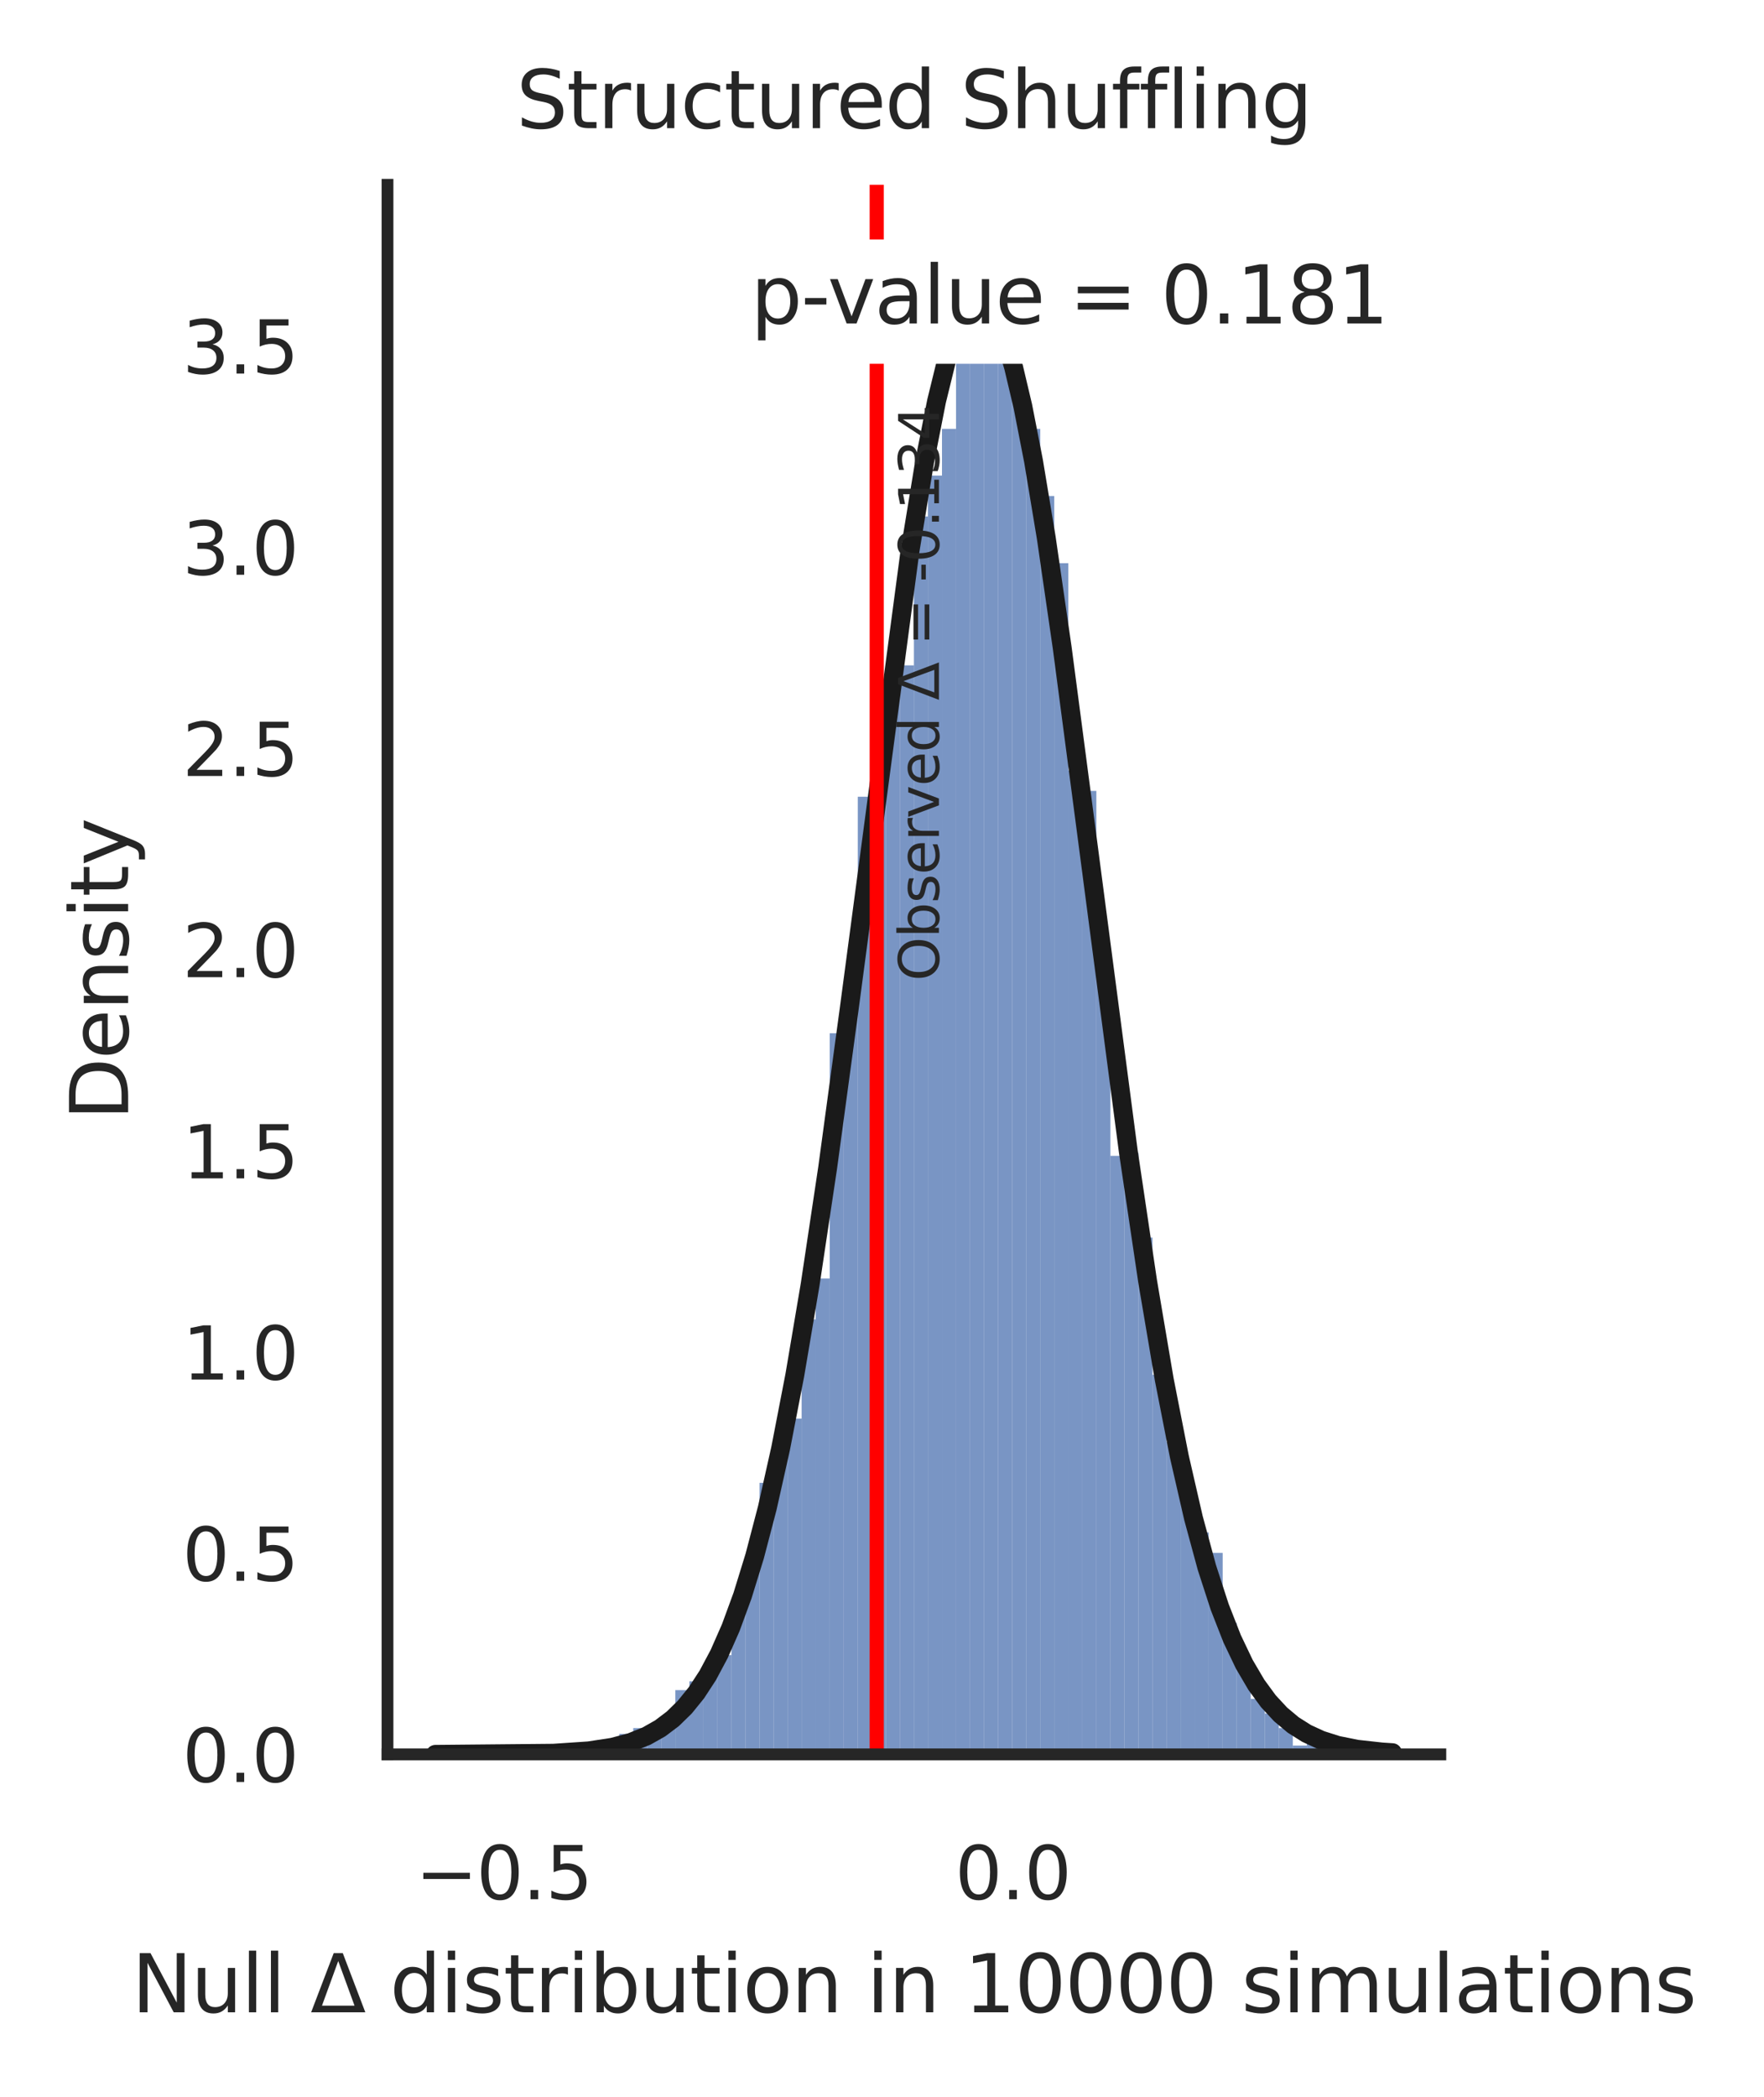 <?xml version="1.0" encoding="utf-8" standalone="no"?>
<!DOCTYPE svg PUBLIC "-//W3C//DTD SVG 1.1//EN"
  "http://www.w3.org/Graphics/SVG/1.1/DTD/svg11.dtd">
<svg xmlns:xlink="http://www.w3.org/1999/xlink" width="186.983pt" height="222.184pt" viewBox="0 0 186.983 222.184" xmlns="http://www.w3.org/2000/svg" version="1.1">
 <defs>
  <style type="text/css">*{stroke-linejoin: round; stroke-linecap: butt}</style>
 </defs>
 <g id="figure_1">
  <g id="patch_1">
   <path d="M 0 222.184 
L 186.983 222.184 
L 186.983 0 
L 0 0 
z
" style="fill: #ffffff"/>
  </g>
  <g id="axes_1">
   <g id="patch_2">
    <path d="M 41.075 185.903 
L 152.675 185.903 
L 152.675 19.583 
L 41.075 19.583 
z
" style="fill: #ffffff"/>
   </g>
   <g id="matplotlib.axis_1">
    <g id="xtick_1">
     <g id="text_1">
      <!-- −0.5 -->
      <g style="fill: #262626" transform="translate(44.038 201.253)scale(0.077 -0.077)">
       <defs>
        <path id="DejaVuSans-2212" d="M 678 2272 
L 4684 2272 
L 4684 1741 
L 678 1741 
L 678 2272 
z
" transform="scale(0.016)"/>
        <path id="DejaVuSans-30" d="M 2034 4250 
Q 1547 4250 1301 3770 
Q 1056 3291 1056 2328 
Q 1056 1369 1301 889 
Q 1547 409 2034 409 
Q 2525 409 2770 889 
Q 3016 1369 3016 2328 
Q 3016 3291 2770 3770 
Q 2525 4250 2034 4250 
z
M 2034 4750 
Q 2819 4750 3233 4129 
Q 3647 3509 3647 2328 
Q 3647 1150 3233 529 
Q 2819 -91 2034 -91 
Q 1250 -91 836 529 
Q 422 1150 422 2328 
Q 422 3509 836 4129 
Q 1250 4750 2034 4750 
z
" transform="scale(0.016)"/>
        <path id="DejaVuSans-2e" d="M 684 794 
L 1344 794 
L 1344 0 
L 684 0 
L 684 794 
z
" transform="scale(0.016)"/>
        <path id="DejaVuSans-35" d="M 691 4666 
L 3169 4666 
L 3169 4134 
L 1269 4134 
L 1269 2991 
Q 1406 3038 1543 3061 
Q 1681 3084 1819 3084 
Q 2600 3084 3056 2656 
Q 3513 2228 3513 1497 
Q 3513 744 3044 326 
Q 2575 -91 1722 -91 
Q 1428 -91 1123 -41 
Q 819 9 494 109 
L 494 744 
Q 775 591 1075 516 
Q 1375 441 1709 441 
Q 2250 441 2565 725 
Q 2881 1009 2881 1497 
Q 2881 1984 2565 2268 
Q 2250 2553 1709 2553 
Q 1456 2553 1204 2497 
Q 953 2441 691 2322 
L 691 4666 
z
" transform="scale(0.016)"/>
       </defs>
       <use xlink:href="#DejaVuSans-2212"/>
       <use xlink:href="#DejaVuSans-30" x="83.789"/>
       <use xlink:href="#DejaVuSans-2e" x="147.412"/>
       <use xlink:href="#DejaVuSans-35" x="179.199"/>
      </g>
     </g>
    </g>
    <g id="xtick_2">
     <g id="text_2">
      <!-- 0.0 -->
      <g style="fill: #262626" transform="translate(101.231 201.253)scale(0.077 -0.077)">
       <use xlink:href="#DejaVuSans-30"/>
       <use xlink:href="#DejaVuSans-2e" x="63.623"/>
       <use xlink:href="#DejaVuSans-30" x="95.41"/>
      </g>
     </g>
    </g>
    <g id="text_3">
     <!-- Null $\Delta$ distribution in 10000 simulations -->
     <g style="fill: #262626" transform="translate(13.967 213.238)scale(0.084 -0.084)">
      <defs>
       <path id="DejaVuSans-4e" d="M 628 4666 
L 1478 4666 
L 3547 763 
L 3547 4666 
L 4159 4666 
L 4159 0 
L 3309 0 
L 1241 3903 
L 1241 0 
L 628 0 
L 628 4666 
z
" transform="scale(0.016)"/>
       <path id="DejaVuSans-75" d="M 544 1381 
L 544 3500 
L 1119 3500 
L 1119 1403 
Q 1119 906 1312 657 
Q 1506 409 1894 409 
Q 2359 409 2629 706 
Q 2900 1003 2900 1516 
L 2900 3500 
L 3475 3500 
L 3475 0 
L 2900 0 
L 2900 538 
Q 2691 219 2414 64 
Q 2138 -91 1772 -91 
Q 1169 -91 856 284 
Q 544 659 544 1381 
z
M 1991 3584 
L 1991 3584 
z
" transform="scale(0.016)"/>
       <path id="DejaVuSans-6c" d="M 603 4863 
L 1178 4863 
L 1178 0 
L 603 0 
L 603 4863 
z
" transform="scale(0.016)"/>
       <path id="DejaVuSans-20" transform="scale(0.016)"/>
       <path id="DejaVuSans-394" d="M 2188 4044 
L 906 525 
L 3472 525 
L 2188 4044 
z
M 50 0 
L 1831 4666 
L 2547 4666 
L 4325 0 
L 50 0 
z
" transform="scale(0.016)"/>
       <path id="DejaVuSans-64" d="M 2906 2969 
L 2906 4863 
L 3481 4863 
L 3481 0 
L 2906 0 
L 2906 525 
Q 2725 213 2448 61 
Q 2172 -91 1784 -91 
Q 1150 -91 751 415 
Q 353 922 353 1747 
Q 353 2572 751 3078 
Q 1150 3584 1784 3584 
Q 2172 3584 2448 3432 
Q 2725 3281 2906 2969 
z
M 947 1747 
Q 947 1113 1208 752 
Q 1469 391 1925 391 
Q 2381 391 2643 752 
Q 2906 1113 2906 1747 
Q 2906 2381 2643 2742 
Q 2381 3103 1925 3103 
Q 1469 3103 1208 2742 
Q 947 2381 947 1747 
z
" transform="scale(0.016)"/>
       <path id="DejaVuSans-69" d="M 603 3500 
L 1178 3500 
L 1178 0 
L 603 0 
L 603 3500 
z
M 603 4863 
L 1178 4863 
L 1178 4134 
L 603 4134 
L 603 4863 
z
" transform="scale(0.016)"/>
       <path id="DejaVuSans-73" d="M 2834 3397 
L 2834 2853 
Q 2591 2978 2328 3040 
Q 2066 3103 1784 3103 
Q 1356 3103 1142 2972 
Q 928 2841 928 2578 
Q 928 2378 1081 2264 
Q 1234 2150 1697 2047 
L 1894 2003 
Q 2506 1872 2764 1633 
Q 3022 1394 3022 966 
Q 3022 478 2636 193 
Q 2250 -91 1575 -91 
Q 1294 -91 989 -36 
Q 684 19 347 128 
L 347 722 
Q 666 556 975 473 
Q 1284 391 1588 391 
Q 1994 391 2212 530 
Q 2431 669 2431 922 
Q 2431 1156 2273 1281 
Q 2116 1406 1581 1522 
L 1381 1569 
Q 847 1681 609 1914 
Q 372 2147 372 2553 
Q 372 3047 722 3315 
Q 1072 3584 1716 3584 
Q 2034 3584 2315 3537 
Q 2597 3491 2834 3397 
z
" transform="scale(0.016)"/>
       <path id="DejaVuSans-74" d="M 1172 4494 
L 1172 3500 
L 2356 3500 
L 2356 3053 
L 1172 3053 
L 1172 1153 
Q 1172 725 1289 603 
Q 1406 481 1766 481 
L 2356 481 
L 2356 0 
L 1766 0 
Q 1100 0 847 248 
Q 594 497 594 1153 
L 594 3053 
L 172 3053 
L 172 3500 
L 594 3500 
L 594 4494 
L 1172 4494 
z
" transform="scale(0.016)"/>
       <path id="DejaVuSans-72" d="M 2631 2963 
Q 2534 3019 2420 3045 
Q 2306 3072 2169 3072 
Q 1681 3072 1420 2755 
Q 1159 2438 1159 1844 
L 1159 0 
L 581 0 
L 581 3500 
L 1159 3500 
L 1159 2956 
Q 1341 3275 1631 3429 
Q 1922 3584 2338 3584 
Q 2397 3584 2469 3576 
Q 2541 3569 2628 3553 
L 2631 2963 
z
" transform="scale(0.016)"/>
       <path id="DejaVuSans-62" d="M 3116 1747 
Q 3116 2381 2855 2742 
Q 2594 3103 2138 3103 
Q 1681 3103 1420 2742 
Q 1159 2381 1159 1747 
Q 1159 1113 1420 752 
Q 1681 391 2138 391 
Q 2594 391 2855 752 
Q 3116 1113 3116 1747 
z
M 1159 2969 
Q 1341 3281 1617 3432 
Q 1894 3584 2278 3584 
Q 2916 3584 3314 3078 
Q 3713 2572 3713 1747 
Q 3713 922 3314 415 
Q 2916 -91 2278 -91 
Q 1894 -91 1617 61 
Q 1341 213 1159 525 
L 1159 0 
L 581 0 
L 581 4863 
L 1159 4863 
L 1159 2969 
z
" transform="scale(0.016)"/>
       <path id="DejaVuSans-6f" d="M 1959 3097 
Q 1497 3097 1228 2736 
Q 959 2375 959 1747 
Q 959 1119 1226 758 
Q 1494 397 1959 397 
Q 2419 397 2687 759 
Q 2956 1122 2956 1747 
Q 2956 2369 2687 2733 
Q 2419 3097 1959 3097 
z
M 1959 3584 
Q 2709 3584 3137 3096 
Q 3566 2609 3566 1747 
Q 3566 888 3137 398 
Q 2709 -91 1959 -91 
Q 1206 -91 779 398 
Q 353 888 353 1747 
Q 353 2609 779 3096 
Q 1206 3584 1959 3584 
z
" transform="scale(0.016)"/>
       <path id="DejaVuSans-6e" d="M 3513 2113 
L 3513 0 
L 2938 0 
L 2938 2094 
Q 2938 2591 2744 2837 
Q 2550 3084 2163 3084 
Q 1697 3084 1428 2787 
Q 1159 2491 1159 1978 
L 1159 0 
L 581 0 
L 581 3500 
L 1159 3500 
L 1159 2956 
Q 1366 3272 1645 3428 
Q 1925 3584 2291 3584 
Q 2894 3584 3203 3211 
Q 3513 2838 3513 2113 
z
" transform="scale(0.016)"/>
       <path id="DejaVuSans-31" d="M 794 531 
L 1825 531 
L 1825 4091 
L 703 3866 
L 703 4441 
L 1819 4666 
L 2450 4666 
L 2450 531 
L 3481 531 
L 3481 0 
L 794 0 
L 794 531 
z
" transform="scale(0.016)"/>
       <path id="DejaVuSans-6d" d="M 3328 2828 
Q 3544 3216 3844 3400 
Q 4144 3584 4550 3584 
Q 5097 3584 5394 3201 
Q 5691 2819 5691 2113 
L 5691 0 
L 5113 0 
L 5113 2094 
Q 5113 2597 4934 2840 
Q 4756 3084 4391 3084 
Q 3944 3084 3684 2787 
Q 3425 2491 3425 1978 
L 3425 0 
L 2847 0 
L 2847 2094 
Q 2847 2600 2669 2842 
Q 2491 3084 2119 3084 
Q 1678 3084 1418 2786 
Q 1159 2488 1159 1978 
L 1159 0 
L 581 0 
L 581 3500 
L 1159 3500 
L 1159 2956 
Q 1356 3278 1631 3431 
Q 1906 3584 2284 3584 
Q 2666 3584 2933 3390 
Q 3200 3197 3328 2828 
z
" transform="scale(0.016)"/>
       <path id="DejaVuSans-61" d="M 2194 1759 
Q 1497 1759 1228 1600 
Q 959 1441 959 1056 
Q 959 750 1161 570 
Q 1363 391 1709 391 
Q 2188 391 2477 730 
Q 2766 1069 2766 1631 
L 2766 1759 
L 2194 1759 
z
M 3341 1997 
L 3341 0 
L 2766 0 
L 2766 531 
Q 2569 213 2275 61 
Q 1981 -91 1556 -91 
Q 1019 -91 701 211 
Q 384 513 384 1019 
Q 384 1609 779 1909 
Q 1175 2209 1959 2209 
L 2766 2209 
L 2766 2266 
Q 2766 2663 2505 2880 
Q 2244 3097 1772 3097 
Q 1472 3097 1187 3025 
Q 903 2953 641 2809 
L 641 3341 
Q 956 3463 1253 3523 
Q 1550 3584 1831 3584 
Q 2591 3584 2966 3190 
Q 3341 2797 3341 1997 
z
" transform="scale(0.016)"/>
      </defs>
      <use xlink:href="#DejaVuSans-4e" transform="translate(0 0.016)"/>
      <use xlink:href="#DejaVuSans-75" transform="translate(74.805 0.016)"/>
      <use xlink:href="#DejaVuSans-6c" transform="translate(138.184 0.016)"/>
      <use xlink:href="#DejaVuSans-6c" transform="translate(165.967 0.016)"/>
      <use xlink:href="#DejaVuSans-20" transform="translate(193.75 0.016)"/>
      <use xlink:href="#DejaVuSans-394" transform="translate(225.537 0.016)"/>
      <use xlink:href="#DejaVuSans-20" transform="translate(293.945 0.016)"/>
      <use xlink:href="#DejaVuSans-64" transform="translate(325.732 0.016)"/>
      <use xlink:href="#DejaVuSans-69" transform="translate(389.209 0.016)"/>
      <use xlink:href="#DejaVuSans-73" transform="translate(416.992 0.016)"/>
      <use xlink:href="#DejaVuSans-74" transform="translate(469.092 0.016)"/>
      <use xlink:href="#DejaVuSans-72" transform="translate(508.301 0.016)"/>
      <use xlink:href="#DejaVuSans-69" transform="translate(549.414 0.016)"/>
      <use xlink:href="#DejaVuSans-62" transform="translate(577.197 0.016)"/>
      <use xlink:href="#DejaVuSans-75" transform="translate(640.674 0.016)"/>
      <use xlink:href="#DejaVuSans-74" transform="translate(704.053 0.016)"/>
      <use xlink:href="#DejaVuSans-69" transform="translate(743.262 0.016)"/>
      <use xlink:href="#DejaVuSans-6f" transform="translate(771.045 0.016)"/>
      <use xlink:href="#DejaVuSans-6e" transform="translate(832.227 0.016)"/>
      <use xlink:href="#DejaVuSans-20" transform="translate(895.605 0.016)"/>
      <use xlink:href="#DejaVuSans-69" transform="translate(927.393 0.016)"/>
      <use xlink:href="#DejaVuSans-6e" transform="translate(955.176 0.016)"/>
      <use xlink:href="#DejaVuSans-20" transform="translate(1018.555 0.016)"/>
      <use xlink:href="#DejaVuSans-31" transform="translate(1050.342 0.016)"/>
      <use xlink:href="#DejaVuSans-30" transform="translate(1113.965 0.016)"/>
      <use xlink:href="#DejaVuSans-30" transform="translate(1177.588 0.016)"/>
      <use xlink:href="#DejaVuSans-30" transform="translate(1241.211 0.016)"/>
      <use xlink:href="#DejaVuSans-30" transform="translate(1304.834 0.016)"/>
      <use xlink:href="#DejaVuSans-20" transform="translate(1368.457 0.016)"/>
      <use xlink:href="#DejaVuSans-73" transform="translate(1400.244 0.016)"/>
      <use xlink:href="#DejaVuSans-69" transform="translate(1452.344 0.016)"/>
      <use xlink:href="#DejaVuSans-6d" transform="translate(1480.127 0.016)"/>
      <use xlink:href="#DejaVuSans-75" transform="translate(1577.539 0.016)"/>
      <use xlink:href="#DejaVuSans-6c" transform="translate(1640.918 0.016)"/>
      <use xlink:href="#DejaVuSans-61" transform="translate(1668.701 0.016)"/>
      <use xlink:href="#DejaVuSans-74" transform="translate(1729.98 0.016)"/>
      <use xlink:href="#DejaVuSans-69" transform="translate(1769.189 0.016)"/>
      <use xlink:href="#DejaVuSans-6f" transform="translate(1796.973 0.016)"/>
      <use xlink:href="#DejaVuSans-6e" transform="translate(1858.154 0.016)"/>
      <use xlink:href="#DejaVuSans-73" transform="translate(1921.533 0.016)"/>
     </g>
    </g>
   </g>
   <g id="matplotlib.axis_2">
    <g id="ytick_1">
     <g id="text_4">
      <!-- 0.0 -->
      <g style="fill: #262626" transform="translate(19.33 188.828)scale(0.077 -0.077)">
       <use xlink:href="#DejaVuSans-30"/>
       <use xlink:href="#DejaVuSans-2e" x="63.623"/>
       <use xlink:href="#DejaVuSans-30" x="95.41"/>
      </g>
     </g>
    </g>
    <g id="ytick_2">
     <g id="text_5">
      <!-- 0.5 -->
      <g style="fill: #262626" transform="translate(19.33 167.508)scale(0.077 -0.077)">
       <use xlink:href="#DejaVuSans-30"/>
       <use xlink:href="#DejaVuSans-2e" x="63.623"/>
       <use xlink:href="#DejaVuSans-35" x="95.41"/>
      </g>
     </g>
    </g>
    <g id="ytick_3">
     <g id="text_6">
      <!-- 1.0 -->
      <g style="fill: #262626" transform="translate(19.33 146.188)scale(0.077 -0.077)">
       <use xlink:href="#DejaVuSans-31"/>
       <use xlink:href="#DejaVuSans-2e" x="63.623"/>
       <use xlink:href="#DejaVuSans-30" x="95.41"/>
      </g>
     </g>
    </g>
    <g id="ytick_4">
     <g id="text_7">
      <!-- 1.5 -->
      <g style="fill: #262626" transform="translate(19.33 124.867)scale(0.077 -0.077)">
       <use xlink:href="#DejaVuSans-31"/>
       <use xlink:href="#DejaVuSans-2e" x="63.623"/>
       <use xlink:href="#DejaVuSans-35" x="95.41"/>
      </g>
     </g>
    </g>
    <g id="ytick_5">
     <g id="text_8">
      <!-- 2.0 -->
      <g style="fill: #262626" transform="translate(19.33 103.547)scale(0.077 -0.077)">
       <defs>
        <path id="DejaVuSans-32" d="M 1228 531 
L 3431 531 
L 3431 0 
L 469 0 
L 469 531 
Q 828 903 1448 1529 
Q 2069 2156 2228 2338 
Q 2531 2678 2651 2914 
Q 2772 3150 2772 3378 
Q 2772 3750 2511 3984 
Q 2250 4219 1831 4219 
Q 1534 4219 1204 4116 
Q 875 4013 500 3803 
L 500 4441 
Q 881 4594 1212 4672 
Q 1544 4750 1819 4750 
Q 2544 4750 2975 4387 
Q 3406 4025 3406 3419 
Q 3406 3131 3298 2873 
Q 3191 2616 2906 2266 
Q 2828 2175 2409 1742 
Q 1991 1309 1228 531 
z
" transform="scale(0.016)"/>
       </defs>
       <use xlink:href="#DejaVuSans-32"/>
       <use xlink:href="#DejaVuSans-2e" x="63.623"/>
       <use xlink:href="#DejaVuSans-30" x="95.41"/>
      </g>
     </g>
    </g>
    <g id="ytick_6">
     <g id="text_9">
      <!-- 2.5 -->
      <g style="fill: #262626" transform="translate(19.33 82.227)scale(0.077 -0.077)">
       <use xlink:href="#DejaVuSans-32"/>
       <use xlink:href="#DejaVuSans-2e" x="63.623"/>
       <use xlink:href="#DejaVuSans-35" x="95.41"/>
      </g>
     </g>
    </g>
    <g id="ytick_7">
     <g id="text_10">
      <!-- 3.0 -->
      <g style="fill: #262626" transform="translate(19.33 60.907)scale(0.077 -0.077)">
       <defs>
        <path id="DejaVuSans-33" d="M 2597 2516 
Q 3050 2419 3304 2112 
Q 3559 1806 3559 1356 
Q 3559 666 3084 287 
Q 2609 -91 1734 -91 
Q 1441 -91 1130 -33 
Q 819 25 488 141 
L 488 750 
Q 750 597 1062 519 
Q 1375 441 1716 441 
Q 2309 441 2620 675 
Q 2931 909 2931 1356 
Q 2931 1769 2642 2001 
Q 2353 2234 1838 2234 
L 1294 2234 
L 1294 2753 
L 1863 2753 
Q 2328 2753 2575 2939 
Q 2822 3125 2822 3475 
Q 2822 3834 2567 4026 
Q 2313 4219 1838 4219 
Q 1578 4219 1281 4162 
Q 984 4106 628 3988 
L 628 4550 
Q 988 4650 1302 4700 
Q 1616 4750 1894 4750 
Q 2613 4750 3031 4423 
Q 3450 4097 3450 3541 
Q 3450 3153 3228 2886 
Q 3006 2619 2597 2516 
z
" transform="scale(0.016)"/>
       </defs>
       <use xlink:href="#DejaVuSans-33"/>
       <use xlink:href="#DejaVuSans-2e" x="63.623"/>
       <use xlink:href="#DejaVuSans-30" x="95.41"/>
      </g>
     </g>
    </g>
    <g id="ytick_8">
     <g id="text_11">
      <!-- 3.5 -->
      <g style="fill: #262626" transform="translate(19.33 39.586)scale(0.077 -0.077)">
       <use xlink:href="#DejaVuSans-33"/>
       <use xlink:href="#DejaVuSans-2e" x="63.623"/>
       <use xlink:href="#DejaVuSans-35" x="95.41"/>
      </g>
     </g>
    </g>
    <g id="text_12">
     <!-- Density -->
     <g style="fill: #262626" transform="translate(13.583 118.71)rotate(-90)scale(0.084 -0.084)">
      <defs>
       <path id="DejaVuSans-44" d="M 1259 4147 
L 1259 519 
L 2022 519 
Q 2988 519 3436 956 
Q 3884 1394 3884 2338 
Q 3884 3275 3436 3711 
Q 2988 4147 2022 4147 
L 1259 4147 
z
M 628 4666 
L 1925 4666 
Q 3281 4666 3915 4102 
Q 4550 3538 4550 2338 
Q 4550 1131 3912 565 
Q 3275 0 1925 0 
L 628 0 
L 628 4666 
z
" transform="scale(0.016)"/>
       <path id="DejaVuSans-65" d="M 3597 1894 
L 3597 1613 
L 953 1613 
Q 991 1019 1311 708 
Q 1631 397 2203 397 
Q 2534 397 2845 478 
Q 3156 559 3463 722 
L 3463 178 
Q 3153 47 2828 -22 
Q 2503 -91 2169 -91 
Q 1331 -91 842 396 
Q 353 884 353 1716 
Q 353 2575 817 3079 
Q 1281 3584 2069 3584 
Q 2775 3584 3186 3129 
Q 3597 2675 3597 1894 
z
M 3022 2063 
Q 3016 2534 2758 2815 
Q 2500 3097 2075 3097 
Q 1594 3097 1305 2825 
Q 1016 2553 972 2059 
L 3022 2063 
z
" transform="scale(0.016)"/>
       <path id="DejaVuSans-79" d="M 2059 -325 
Q 1816 -950 1584 -1140 
Q 1353 -1331 966 -1331 
L 506 -1331 
L 506 -850 
L 844 -850 
Q 1081 -850 1212 -737 
Q 1344 -625 1503 -206 
L 1606 56 
L 191 3500 
L 800 3500 
L 1894 763 
L 2988 3500 
L 3597 3500 
L 2059 -325 
z
" transform="scale(0.016)"/>
      </defs>
      <use xlink:href="#DejaVuSans-44"/>
      <use xlink:href="#DejaVuSans-65" x="77.002"/>
      <use xlink:href="#DejaVuSans-6e" x="138.525"/>
      <use xlink:href="#DejaVuSans-73" x="201.904"/>
      <use xlink:href="#DejaVuSans-69" x="254.004"/>
      <use xlink:href="#DejaVuSans-74" x="281.787"/>
      <use xlink:href="#DejaVuSans-79" x="320.996"/>
     </g>
    </g>
   </g>
   <g id="patch_3">
    <path d="M 50.759 185.903 
L 52.247 185.903 
L 52.247 185.593 
L 50.759 185.593 
z
" clip-path="url(#pfd95b91ae2)" style="fill: #4c72b0; fill-opacity: 0.75"/>
   </g>
   <g id="patch_4">
    <path d="M 52.247 185.903 
L 53.735 185.903 
L 53.735 185.903 
L 52.247 185.903 
z
" clip-path="url(#pfd95b91ae2)" style="fill: #4c72b0; fill-opacity: 0.75"/>
   </g>
   <g id="patch_5">
    <path d="M 53.735 185.903 
L 55.222 185.903 
L 55.222 185.903 
L 53.735 185.903 
z
" clip-path="url(#pfd95b91ae2)" style="fill: #4c72b0; fill-opacity: 0.75"/>
   </g>
   <g id="patch_6">
    <path d="M 55.222 185.903 
L 56.71 185.903 
L 56.71 185.284 
L 55.222 185.284 
z
" clip-path="url(#pfd95b91ae2)" style="fill: #4c72b0; fill-opacity: 0.75"/>
   </g>
   <g id="patch_7">
    <path d="M 56.71 185.903 
L 58.197 185.903 
L 58.197 185.903 
L 56.71 185.903 
z
" clip-path="url(#pfd95b91ae2)" style="fill: #4c72b0; fill-opacity: 0.75"/>
   </g>
   <g id="patch_8">
    <path d="M 58.197 185.903 
L 59.685 185.903 
L 59.685 185.903 
L 58.197 185.903 
z
" clip-path="url(#pfd95b91ae2)" style="fill: #4c72b0; fill-opacity: 0.75"/>
   </g>
   <g id="patch_9">
    <path d="M 59.685 185.903 
L 61.173 185.903 
L 61.173 185.903 
L 59.685 185.903 
z
" clip-path="url(#pfd95b91ae2)" style="fill: #4c72b0; fill-opacity: 0.75"/>
   </g>
   <g id="patch_10">
    <path d="M 61.173 185.903 
L 62.66 185.903 
L 62.66 185.284 
L 61.173 185.284 
z
" clip-path="url(#pfd95b91ae2)" style="fill: #4c72b0; fill-opacity: 0.75"/>
   </g>
   <g id="patch_11">
    <path d="M 62.66 185.903 
L 64.148 185.903 
L 64.148 184.975 
L 62.66 184.975 
z
" clip-path="url(#pfd95b91ae2)" style="fill: #4c72b0; fill-opacity: 0.75"/>
   </g>
   <g id="patch_12">
    <path d="M 64.148 185.903 
L 65.635 185.903 
L 65.635 184.975 
L 64.148 184.975 
z
" clip-path="url(#pfd95b91ae2)" style="fill: #4c72b0; fill-opacity: 0.75"/>
   </g>
   <g id="patch_13">
    <path d="M 65.635 185.903 
L 67.123 185.903 
L 67.123 183.737 
L 65.635 183.737 
z
" clip-path="url(#pfd95b91ae2)" style="fill: #4c72b0; fill-opacity: 0.75"/>
   </g>
   <g id="patch_14">
    <path d="M 67.123 185.903 
L 68.611 185.903 
L 68.611 183.118 
L 67.123 183.118 
z
" clip-path="url(#pfd95b91ae2)" style="fill: #4c72b0; fill-opacity: 0.75"/>
   </g>
   <g id="patch_15">
    <path d="M 68.611 185.903 
L 70.098 185.903 
L 70.098 184.046 
L 68.611 184.046 
z
" clip-path="url(#pfd95b91ae2)" style="fill: #4c72b0; fill-opacity: 0.75"/>
   </g>
   <g id="patch_16">
    <path d="M 70.098 185.903 
L 71.586 185.903 
L 71.586 182.809 
L 70.098 182.809 
z
" clip-path="url(#pfd95b91ae2)" style="fill: #4c72b0; fill-opacity: 0.75"/>
   </g>
   <g id="patch_17">
    <path d="M 71.586 185.903 
L 73.073 185.903 
L 73.073 179.096 
L 71.586 179.096 
z
" clip-path="url(#pfd95b91ae2)" style="fill: #4c72b0; fill-opacity: 0.75"/>
   </g>
   <g id="patch_18">
    <path d="M 73.073 185.903 
L 74.561 185.903 
L 74.561 178.168 
L 73.073 178.168 
z
" clip-path="url(#pfd95b91ae2)" style="fill: #4c72b0; fill-opacity: 0.75"/>
   </g>
   <g id="patch_19">
    <path d="M 74.561 185.903 
L 76.049 185.903 
L 76.049 177.55 
L 74.561 177.55 
z
" clip-path="url(#pfd95b91ae2)" style="fill: #4c72b0; fill-opacity: 0.75"/>
   </g>
   <g id="patch_20">
    <path d="M 76.049 185.903 
L 77.536 185.903 
L 77.536 175.384 
L 76.049 175.384 
z
" clip-path="url(#pfd95b91ae2)" style="fill: #4c72b0; fill-opacity: 0.75"/>
   </g>
   <g id="patch_21">
    <path d="M 77.536 185.903 
L 79.024 185.903 
L 79.024 169.815 
L 77.536 169.815 
z
" clip-path="url(#pfd95b91ae2)" style="fill: #4c72b0; fill-opacity: 0.75"/>
   </g>
   <g id="patch_22">
    <path d="M 79.024 185.903 
L 80.511 185.903 
L 80.511 165.175 
L 79.024 165.175 
z
" clip-path="url(#pfd95b91ae2)" style="fill: #4c72b0; fill-opacity: 0.75"/>
   </g>
   <g id="patch_23">
    <path d="M 80.511 185.903 
L 81.999 185.903 
L 81.999 157.131 
L 80.511 157.131 
z
" clip-path="url(#pfd95b91ae2)" style="fill: #4c72b0; fill-opacity: 0.75"/>
   </g>
   <g id="patch_24">
    <path d="M 81.999 185.903 
L 83.487 185.903 
L 83.487 153.109 
L 81.999 153.109 
z
" clip-path="url(#pfd95b91ae2)" style="fill: #4c72b0; fill-opacity: 0.75"/>
   </g>
   <g id="patch_25">
    <path d="M 83.487 185.903 
L 84.974 185.903 
L 84.974 150.325 
L 83.487 150.325 
z
" clip-path="url(#pfd95b91ae2)" style="fill: #4c72b0; fill-opacity: 0.75"/>
   </g>
   <g id="patch_26">
    <path d="M 84.974 185.903 
L 86.462 185.903 
L 86.462 139.806 
L 84.974 139.806 
z
" clip-path="url(#pfd95b91ae2)" style="fill: #4c72b0; fill-opacity: 0.75"/>
   </g>
   <g id="patch_27">
    <path d="M 86.462 185.903 
L 87.949 185.903 
L 87.949 135.475 
L 86.462 135.475 
z
" clip-path="url(#pfd95b91ae2)" style="fill: #4c72b0; fill-opacity: 0.75"/>
   </g>
   <g id="patch_28">
    <path d="M 87.949 185.903 
L 89.437 185.903 
L 89.437 109.487 
L 87.949 109.487 
z
" clip-path="url(#pfd95b91ae2)" style="fill: #4c72b0; fill-opacity: 0.75"/>
   </g>
   <g id="patch_29">
    <path d="M 89.437 185.903 
L 90.925 185.903 
L 90.925 107.012 
L 89.437 107.012 
z
" clip-path="url(#pfd95b91ae2)" style="fill: #4c72b0; fill-opacity: 0.75"/>
   </g>
   <g id="patch_30">
    <path d="M 90.925 185.903 
L 92.412 185.903 
L 92.412 84.428 
L 90.925 84.428 
z
" clip-path="url(#pfd95b91ae2)" style="fill: #4c72b0; fill-opacity: 0.75"/>
   </g>
   <g id="patch_31">
    <path d="M 92.412 185.903 
L 93.9 185.903 
L 93.9 85.046 
L 92.412 85.046 
z
" clip-path="url(#pfd95b91ae2)" style="fill: #4c72b0; fill-opacity: 0.75"/>
   </g>
   <g id="patch_32">
    <path d="M 93.9 185.903 
L 95.387 185.903 
L 95.387 70.815 
L 93.9 70.815 
z
" clip-path="url(#pfd95b91ae2)" style="fill: #4c72b0; fill-opacity: 0.75"/>
   </g>
   <g id="patch_33">
    <path d="M 95.387 185.903 
L 96.875 185.903 
L 96.875 70.506 
L 95.387 70.506 
z
" clip-path="url(#pfd95b91ae2)" style="fill: #4c72b0; fill-opacity: 0.75"/>
   </g>
   <g id="patch_34">
    <path d="M 96.875 185.903 
L 98.363 185.903 
L 98.363 54.728 
L 96.875 54.728 
z
" clip-path="url(#pfd95b91ae2)" style="fill: #4c72b0; fill-opacity: 0.75"/>
   </g>
   <g id="patch_35">
    <path d="M 98.363 185.903 
L 99.85 185.903 
L 99.85 50.396 
L 98.363 50.396 
z
" clip-path="url(#pfd95b91ae2)" style="fill: #4c72b0; fill-opacity: 0.75"/>
   </g>
   <g id="patch_36">
    <path d="M 99.85 185.903 
L 101.338 185.903 
L 101.338 45.446 
L 99.85 45.446 
z
" clip-path="url(#pfd95b91ae2)" style="fill: #4c72b0; fill-opacity: 0.75"/>
   </g>
   <g id="patch_37">
    <path d="M 101.338 185.903 
L 102.825 185.903 
L 102.825 27.503 
L 101.338 27.503 
z
" clip-path="url(#pfd95b91ae2)" style="fill: #4c72b0; fill-opacity: 0.75"/>
   </g>
   <g id="patch_38">
    <path d="M 102.825 185.903 
L 104.313 185.903 
L 104.313 35.546 
L 102.825 35.546 
z
" clip-path="url(#pfd95b91ae2)" style="fill: #4c72b0; fill-opacity: 0.75"/>
   </g>
   <g id="patch_39">
    <path d="M 104.313 185.903 
L 105.801 185.903 
L 105.801 33.071 
L 104.313 33.071 
z
" clip-path="url(#pfd95b91ae2)" style="fill: #4c72b0; fill-opacity: 0.75"/>
   </g>
   <g id="patch_40">
    <path d="M 105.801 185.903 
L 107.288 185.903 
L 107.288 29.978 
L 105.801 29.978 
z
" clip-path="url(#pfd95b91ae2)" style="fill: #4c72b0; fill-opacity: 0.75"/>
   </g>
   <g id="patch_41">
    <path d="M 107.288 185.903 
L 108.776 185.903 
L 108.776 42.353 
L 107.288 42.353 
z
" clip-path="url(#pfd95b91ae2)" style="fill: #4c72b0; fill-opacity: 0.75"/>
   </g>
   <g id="patch_42">
    <path d="M 108.776 185.903 
L 110.263 185.903 
L 110.263 45.446 
L 108.776 45.446 
z
" clip-path="url(#pfd95b91ae2)" style="fill: #4c72b0; fill-opacity: 0.75"/>
   </g>
   <g id="patch_43">
    <path d="M 110.263 185.903 
L 111.751 185.903 
L 111.751 52.562 
L 110.263 52.562 
z
" clip-path="url(#pfd95b91ae2)" style="fill: #4c72b0; fill-opacity: 0.75"/>
   </g>
   <g id="patch_44">
    <path d="M 111.751 185.903 
L 113.239 185.903 
L 113.239 59.678 
L 111.751 59.678 
z
" clip-path="url(#pfd95b91ae2)" style="fill: #4c72b0; fill-opacity: 0.75"/>
   </g>
   <g id="patch_45">
    <path d="M 113.239 185.903 
L 114.726 185.903 
L 114.726 81.643 
L 113.239 81.643 
z
" clip-path="url(#pfd95b91ae2)" style="fill: #4c72b0; fill-opacity: 0.75"/>
   </g>
   <g id="patch_46">
    <path d="M 114.726 185.903 
L 116.214 185.903 
L 116.214 83.809 
L 114.726 83.809 
z
" clip-path="url(#pfd95b91ae2)" style="fill: #4c72b0; fill-opacity: 0.75"/>
   </g>
   <g id="patch_47">
    <path d="M 116.214 185.903 
L 117.701 185.903 
L 117.701 100.515 
L 116.214 100.515 
z
" clip-path="url(#pfd95b91ae2)" style="fill: #4c72b0; fill-opacity: 0.75"/>
   </g>
   <g id="patch_48">
    <path d="M 117.701 185.903 
L 119.189 185.903 
L 119.189 122.481 
L 117.701 122.481 
z
" clip-path="url(#pfd95b91ae2)" style="fill: #4c72b0; fill-opacity: 0.75"/>
   </g>
   <g id="patch_49">
    <path d="M 119.189 185.903 
L 120.677 185.903 
L 120.677 122.171 
L 119.189 122.171 
z
" clip-path="url(#pfd95b91ae2)" style="fill: #4c72b0; fill-opacity: 0.75"/>
   </g>
   <g id="patch_50">
    <path d="M 120.677 185.903 
L 122.164 185.903 
L 122.164 131.143 
L 120.677 131.143 
z
" clip-path="url(#pfd95b91ae2)" style="fill: #4c72b0; fill-opacity: 0.75"/>
   </g>
   <g id="patch_51">
    <path d="M 122.164 185.903 
L 123.652 185.903 
L 123.652 145.684 
L 122.164 145.684 
z
" clip-path="url(#pfd95b91ae2)" style="fill: #4c72b0; fill-opacity: 0.75"/>
   </g>
   <g id="patch_52">
    <path d="M 123.652 185.903 
L 125.139 185.903 
L 125.139 152.8 
L 123.652 152.8 
z
" clip-path="url(#pfd95b91ae2)" style="fill: #4c72b0; fill-opacity: 0.75"/>
   </g>
   <g id="patch_53">
    <path d="M 125.139 185.903 
L 126.627 185.903 
L 126.627 157.44 
L 125.139 157.44 
z
" clip-path="url(#pfd95b91ae2)" style="fill: #4c72b0; fill-opacity: 0.75"/>
   </g>
   <g id="patch_54">
    <path d="M 126.627 185.903 
L 128.115 185.903 
L 128.115 162.39 
L 126.627 162.39 
z
" clip-path="url(#pfd95b91ae2)" style="fill: #4c72b0; fill-opacity: 0.75"/>
   </g>
   <g id="patch_55">
    <path d="M 128.115 185.903 
L 129.602 185.903 
L 129.602 164.556 
L 128.115 164.556 
z
" clip-path="url(#pfd95b91ae2)" style="fill: #4c72b0; fill-opacity: 0.75"/>
   </g>
   <g id="patch_56">
    <path d="M 129.602 185.903 
L 131.09 185.903 
L 131.09 171.981 
L 129.602 171.981 
z
" clip-path="url(#pfd95b91ae2)" style="fill: #4c72b0; fill-opacity: 0.75"/>
   </g>
   <g id="patch_57">
    <path d="M 131.09 185.903 
L 132.578 185.903 
L 132.578 176.621 
L 131.09 176.621 
z
" clip-path="url(#pfd95b91ae2)" style="fill: #4c72b0; fill-opacity: 0.75"/>
   </g>
   <g id="patch_58">
    <path d="M 132.578 185.903 
L 134.065 185.903 
L 134.065 180.025 
L 132.578 180.025 
z
" clip-path="url(#pfd95b91ae2)" style="fill: #4c72b0; fill-opacity: 0.75"/>
   </g>
   <g id="patch_59">
    <path d="M 134.065 185.903 
L 135.553 185.903 
L 135.553 181.571 
L 134.065 181.571 
z
" clip-path="url(#pfd95b91ae2)" style="fill: #4c72b0; fill-opacity: 0.75"/>
   </g>
   <g id="patch_60">
    <path d="M 135.553 185.903 
L 137.04 185.903 
L 137.04 183.118 
L 135.553 183.118 
z
" clip-path="url(#pfd95b91ae2)" style="fill: #4c72b0; fill-opacity: 0.75"/>
   </g>
   <g id="patch_61">
    <path d="M 137.04 185.903 
L 138.528 185.903 
L 138.528 184.975 
L 137.04 184.975 
z
" clip-path="url(#pfd95b91ae2)" style="fill: #4c72b0; fill-opacity: 0.75"/>
   </g>
   <g id="patch_62">
    <path d="M 138.528 185.903 
L 140.016 185.903 
L 140.016 184.356 
L 138.528 184.356 
z
" clip-path="url(#pfd95b91ae2)" style="fill: #4c72b0; fill-opacity: 0.75"/>
   </g>
   <g id="patch_63">
    <path d="M 140.016 185.903 
L 141.503 185.903 
L 141.503 185.284 
L 140.016 185.284 
z
" clip-path="url(#pfd95b91ae2)" style="fill: #4c72b0; fill-opacity: 0.75"/>
   </g>
   <g id="patch_64">
    <path d="M 141.503 185.903 
L 142.991 185.903 
L 142.991 185.284 
L 141.503 185.284 
z
" clip-path="url(#pfd95b91ae2)" style="fill: #4c72b0; fill-opacity: 0.75"/>
   </g>
   <g id="line2d_1">
    <path d="M 46.148 185.901 
L 58.658 185.784 
L 62.402 185.532 
L 64.909 185.15 
L 66.867 184.633 
L 68.521 183.97 
L 69.982 183.145 
L 71.321 182.134 
L 72.589 180.895 
L 73.817 179.38 
L 75.025 177.53 
L 76.232 175.266 
L 77.46 172.477 
L 78.708 169.075 
L 79.996 164.898 
L 81.336 159.781 
L 82.746 153.485 
L 84.248 145.728 
L 85.881 136.075 
L 87.728 123.764 
L 90.001 107.004 
L 96.464 58.355 
L 98.006 48.949 
L 99.275 42.507 
L 100.35 38.125 
L 101.274 35.238 
L 102.055 33.468 
L 102.724 32.459 
L 103.283 31.985 
L 103.77 31.847 
L 104.226 31.951 
L 104.703 32.3 
L 105.241 32.987 
L 105.87 34.179 
L 106.6 36.077 
L 107.443 38.922 
L 108.417 43.037 
L 109.553 48.855 
L 110.903 56.989 
L 112.587 68.596 
L 115.032 87.184 
L 119.598 121.995 
L 121.648 135.778 
L 123.413 146.194 
L 125.016 154.37 
L 126.508 160.868 
L 127.928 166.097 
L 129.288 170.285 
L 130.607 173.654 
L 131.896 176.355 
L 133.174 178.532 
L 134.452 180.277 
L 135.741 181.668 
L 137.08 182.789 
L 138.491 183.681 
L 140.033 184.391 
L 141.778 184.945 
L 143.848 185.36 
L 146.486 185.651 
L 147.602 185.724 
L 147.602 185.724 
" clip-path="url(#pfd95b91ae2)" style="fill: none; stroke: #1a1a1a; stroke-width: 2; stroke-linecap: round"/>
   </g>
   <g id="line2d_2">
    <path d="M 92.932 185.903 
L 92.932 19.583 
" clip-path="url(#pfd95b91ae2)" style="fill: none; stroke: #ff0000; stroke-width: 1.5; stroke-linecap: round"/>
   </g>
   <g id="patch_65">
    <path d="M 41.075 185.903 
L 41.075 19.583 
" style="fill: none; stroke: #262626; stroke-width: 1.25; stroke-linejoin: miter; stroke-linecap: square"/>
   </g>
   <g id="patch_66">
    <path d="M 41.075 185.903 
L 152.675 185.903 
" style="fill: none; stroke: #262626; stroke-width: 1.25; stroke-linejoin: miter; stroke-linecap: square"/>
   </g>
   <g id="text_13">
    <!-- Observed $\Delta$ = -0.134 -->
    <g style="fill: #262626" transform="translate(99.525 103.955)rotate(-90)scale(0.058 -0.058)">
     <defs>
      <path id="DejaVuSans-4f" d="M 2522 4238 
Q 1834 4238 1429 3725 
Q 1025 3213 1025 2328 
Q 1025 1447 1429 934 
Q 1834 422 2522 422 
Q 3209 422 3611 934 
Q 4013 1447 4013 2328 
Q 4013 3213 3611 3725 
Q 3209 4238 2522 4238 
z
M 2522 4750 
Q 3503 4750 4090 4092 
Q 4678 3434 4678 2328 
Q 4678 1225 4090 567 
Q 3503 -91 2522 -91 
Q 1538 -91 948 565 
Q 359 1222 359 2328 
Q 359 3434 948 4092 
Q 1538 4750 2522 4750 
z
" transform="scale(0.016)"/>
      <path id="DejaVuSans-76" d="M 191 3500 
L 800 3500 
L 1894 563 
L 2988 3500 
L 3597 3500 
L 2284 0 
L 1503 0 
L 191 3500 
z
" transform="scale(0.016)"/>
      <path id="DejaVuSans-3d" d="M 678 2906 
L 4684 2906 
L 4684 2381 
L 678 2381 
L 678 2906 
z
M 678 1631 
L 4684 1631 
L 4684 1100 
L 678 1100 
L 678 1631 
z
" transform="scale(0.016)"/>
      <path id="DejaVuSans-2d" d="M 313 2009 
L 1997 2009 
L 1997 1497 
L 313 1497 
L 313 2009 
z
" transform="scale(0.016)"/>
      <path id="DejaVuSans-34" d="M 2419 4116 
L 825 1625 
L 2419 1625 
L 2419 4116 
z
M 2253 4666 
L 3047 4666 
L 3047 1625 
L 3713 1625 
L 3713 1100 
L 3047 1100 
L 3047 0 
L 2419 0 
L 2419 1100 
L 313 1100 
L 313 1709 
L 2253 4666 
z
" transform="scale(0.016)"/>
     </defs>
     <use xlink:href="#DejaVuSans-4f" transform="translate(0 0.016)"/>
     <use xlink:href="#DejaVuSans-62" transform="translate(78.711 0.016)"/>
     <use xlink:href="#DejaVuSans-73" transform="translate(142.188 0.016)"/>
     <use xlink:href="#DejaVuSans-65" transform="translate(194.287 0.016)"/>
     <use xlink:href="#DejaVuSans-72" transform="translate(255.811 0.016)"/>
     <use xlink:href="#DejaVuSans-76" transform="translate(296.924 0.016)"/>
     <use xlink:href="#DejaVuSans-65" transform="translate(356.104 0.016)"/>
     <use xlink:href="#DejaVuSans-64" transform="translate(417.627 0.016)"/>
     <use xlink:href="#DejaVuSans-20" transform="translate(481.104 0.016)"/>
     <use xlink:href="#DejaVuSans-394" transform="translate(512.891 0.016)"/>
     <use xlink:href="#DejaVuSans-20" transform="translate(581.299 0.016)"/>
     <use xlink:href="#DejaVuSans-3d" transform="translate(613.086 0.016)"/>
     <use xlink:href="#DejaVuSans-20" transform="translate(696.875 0.016)"/>
     <use xlink:href="#DejaVuSans-2d" transform="translate(728.662 0.016)"/>
     <use xlink:href="#DejaVuSans-30" transform="translate(764.746 0.016)"/>
     <use xlink:href="#DejaVuSans-2e" transform="translate(828.369 0.016)"/>
     <use xlink:href="#DejaVuSans-31" transform="translate(860.156 0.016)"/>
     <use xlink:href="#DejaVuSans-33" transform="translate(923.779 0.016)"/>
     <use xlink:href="#DejaVuSans-34" transform="translate(987.402 0.016)"/>
    </g>
   </g>
   <g id="text_14">
    <g id="patch_67">
     <path d="M 79.581 38.548 
L 147.095 38.548 
Q 149.615 38.548 149.615 36.028 
L 149.615 27.899 
Q 149.615 25.379 147.095 25.379 
L 79.581 25.379 
Q 77.061 25.379 77.061 27.899 
L 77.061 36.028 
Q 77.061 38.548 79.581 38.548 
z
" style="fill: #ffffff"/>
    </g>
    <!-- p-value = 0.181 -->
    <g style="fill: #262626" transform="translate(79.581 34.281)scale(0.084 -0.084)">
     <defs>
      <path id="DejaVuSans-70" d="M 1159 525 
L 1159 -1331 
L 581 -1331 
L 581 3500 
L 1159 3500 
L 1159 2969 
Q 1341 3281 1617 3432 
Q 1894 3584 2278 3584 
Q 2916 3584 3314 3078 
Q 3713 2572 3713 1747 
Q 3713 922 3314 415 
Q 2916 -91 2278 -91 
Q 1894 -91 1617 61 
Q 1341 213 1159 525 
z
M 3116 1747 
Q 3116 2381 2855 2742 
Q 2594 3103 2138 3103 
Q 1681 3103 1420 2742 
Q 1159 2381 1159 1747 
Q 1159 1113 1420 752 
Q 1681 391 2138 391 
Q 2594 391 2855 752 
Q 3116 1113 3116 1747 
z
" transform="scale(0.016)"/>
      <path id="DejaVuSans-38" d="M 2034 2216 
Q 1584 2216 1326 1975 
Q 1069 1734 1069 1313 
Q 1069 891 1326 650 
Q 1584 409 2034 409 
Q 2484 409 2743 651 
Q 3003 894 3003 1313 
Q 3003 1734 2745 1975 
Q 2488 2216 2034 2216 
z
M 1403 2484 
Q 997 2584 770 2862 
Q 544 3141 544 3541 
Q 544 4100 942 4425 
Q 1341 4750 2034 4750 
Q 2731 4750 3128 4425 
Q 3525 4100 3525 3541 
Q 3525 3141 3298 2862 
Q 3072 2584 2669 2484 
Q 3125 2378 3379 2068 
Q 3634 1759 3634 1313 
Q 3634 634 3220 271 
Q 2806 -91 2034 -91 
Q 1263 -91 848 271 
Q 434 634 434 1313 
Q 434 1759 690 2068 
Q 947 2378 1403 2484 
z
M 1172 3481 
Q 1172 3119 1398 2916 
Q 1625 2713 2034 2713 
Q 2441 2713 2670 2916 
Q 2900 3119 2900 3481 
Q 2900 3844 2670 4047 
Q 2441 4250 2034 4250 
Q 1625 4250 1398 4047 
Q 1172 3844 1172 3481 
z
" transform="scale(0.016)"/>
     </defs>
     <use xlink:href="#DejaVuSans-70"/>
     <use xlink:href="#DejaVuSans-2d" x="63.477"/>
     <use xlink:href="#DejaVuSans-76" x="96.936"/>
     <use xlink:href="#DejaVuSans-61" x="156.115"/>
     <use xlink:href="#DejaVuSans-6c" x="217.395"/>
     <use xlink:href="#DejaVuSans-75" x="245.178"/>
     <use xlink:href="#DejaVuSans-65" x="308.557"/>
     <use xlink:href="#DejaVuSans-20" x="370.08"/>
     <use xlink:href="#DejaVuSans-3d" x="401.867"/>
     <use xlink:href="#DejaVuSans-20" x="485.656"/>
     <use xlink:href="#DejaVuSans-30" x="517.443"/>
     <use xlink:href="#DejaVuSans-2e" x="581.066"/>
     <use xlink:href="#DejaVuSans-31" x="612.854"/>
     <use xlink:href="#DejaVuSans-38" x="676.477"/>
     <use xlink:href="#DejaVuSans-31" x="740.1"/>
    </g>
   </g>
   <g id="text_15">
    <!-- Structured Shuffling -->
    <g style="fill: #262626" transform="translate(54.73 13.583)scale(0.084 -0.084)">
     <defs>
      <path id="DejaVuSans-53" d="M 3425 4513 
L 3425 3897 
Q 3066 4069 2747 4153 
Q 2428 4238 2131 4238 
Q 1616 4238 1336 4038 
Q 1056 3838 1056 3469 
Q 1056 3159 1242 3001 
Q 1428 2844 1947 2747 
L 2328 2669 
Q 3034 2534 3370 2195 
Q 3706 1856 3706 1288 
Q 3706 609 3251 259 
Q 2797 -91 1919 -91 
Q 1588 -91 1214 -16 
Q 841 59 441 206 
L 441 856 
Q 825 641 1194 531 
Q 1563 422 1919 422 
Q 2459 422 2753 634 
Q 3047 847 3047 1241 
Q 3047 1584 2836 1778 
Q 2625 1972 2144 2069 
L 1759 2144 
Q 1053 2284 737 2584 
Q 422 2884 422 3419 
Q 422 4038 858 4394 
Q 1294 4750 2059 4750 
Q 2388 4750 2728 4690 
Q 3069 4631 3425 4513 
z
" transform="scale(0.016)"/>
      <path id="DejaVuSans-63" d="M 3122 3366 
L 3122 2828 
Q 2878 2963 2633 3030 
Q 2388 3097 2138 3097 
Q 1578 3097 1268 2742 
Q 959 2388 959 1747 
Q 959 1106 1268 751 
Q 1578 397 2138 397 
Q 2388 397 2633 464 
Q 2878 531 3122 666 
L 3122 134 
Q 2881 22 2623 -34 
Q 2366 -91 2075 -91 
Q 1284 -91 818 406 
Q 353 903 353 1747 
Q 353 2603 823 3093 
Q 1294 3584 2113 3584 
Q 2378 3584 2631 3529 
Q 2884 3475 3122 3366 
z
" transform="scale(0.016)"/>
      <path id="DejaVuSans-68" d="M 3513 2113 
L 3513 0 
L 2938 0 
L 2938 2094 
Q 2938 2591 2744 2837 
Q 2550 3084 2163 3084 
Q 1697 3084 1428 2787 
Q 1159 2491 1159 1978 
L 1159 0 
L 581 0 
L 581 4863 
L 1159 4863 
L 1159 2956 
Q 1366 3272 1645 3428 
Q 1925 3584 2291 3584 
Q 2894 3584 3203 3211 
Q 3513 2838 3513 2113 
z
" transform="scale(0.016)"/>
      <path id="DejaVuSans-66" d="M 2375 4863 
L 2375 4384 
L 1825 4384 
Q 1516 4384 1395 4259 
Q 1275 4134 1275 3809 
L 1275 3500 
L 2222 3500 
L 2222 3053 
L 1275 3053 
L 1275 0 
L 697 0 
L 697 3053 
L 147 3053 
L 147 3500 
L 697 3500 
L 697 3744 
Q 697 4328 969 4595 
Q 1241 4863 1831 4863 
L 2375 4863 
z
" transform="scale(0.016)"/>
      <path id="DejaVuSans-67" d="M 2906 1791 
Q 2906 2416 2648 2759 
Q 2391 3103 1925 3103 
Q 1463 3103 1205 2759 
Q 947 2416 947 1791 
Q 947 1169 1205 825 
Q 1463 481 1925 481 
Q 2391 481 2648 825 
Q 2906 1169 2906 1791 
z
M 3481 434 
Q 3481 -459 3084 -895 
Q 2688 -1331 1869 -1331 
Q 1566 -1331 1297 -1286 
Q 1028 -1241 775 -1147 
L 775 -588 
Q 1028 -725 1275 -790 
Q 1522 -856 1778 -856 
Q 2344 -856 2625 -561 
Q 2906 -266 2906 331 
L 2906 616 
Q 2728 306 2450 153 
Q 2172 0 1784 0 
Q 1141 0 747 490 
Q 353 981 353 1791 
Q 353 2603 747 3093 
Q 1141 3584 1784 3584 
Q 2172 3584 2450 3431 
Q 2728 3278 2906 2969 
L 2906 3500 
L 3481 3500 
L 3481 434 
z
" transform="scale(0.016)"/>
     </defs>
     <use xlink:href="#DejaVuSans-53"/>
     <use xlink:href="#DejaVuSans-74" x="63.477"/>
     <use xlink:href="#DejaVuSans-72" x="102.686"/>
     <use xlink:href="#DejaVuSans-75" x="143.799"/>
     <use xlink:href="#DejaVuSans-63" x="207.178"/>
     <use xlink:href="#DejaVuSans-74" x="262.158"/>
     <use xlink:href="#DejaVuSans-75" x="301.367"/>
     <use xlink:href="#DejaVuSans-72" x="364.746"/>
     <use xlink:href="#DejaVuSans-65" x="403.609"/>
     <use xlink:href="#DejaVuSans-64" x="465.133"/>
     <use xlink:href="#DejaVuSans-20" x="528.609"/>
     <use xlink:href="#DejaVuSans-53" x="560.396"/>
     <use xlink:href="#DejaVuSans-68" x="623.873"/>
     <use xlink:href="#DejaVuSans-75" x="687.252"/>
     <use xlink:href="#DejaVuSans-66" x="750.631"/>
     <use xlink:href="#DejaVuSans-66" x="785.836"/>
     <use xlink:href="#DejaVuSans-6c" x="821.041"/>
     <use xlink:href="#DejaVuSans-69" x="848.824"/>
     <use xlink:href="#DejaVuSans-6e" x="876.607"/>
     <use xlink:href="#DejaVuSans-67" x="939.986"/>
    </g>
   </g>
  </g>
 </g>
 <defs>
  <clipPath id="pfd95b91ae2">
   <rect x="41.075" y="19.583" width="111.6" height="166.32"/>
  </clipPath>
 </defs>
</svg>
